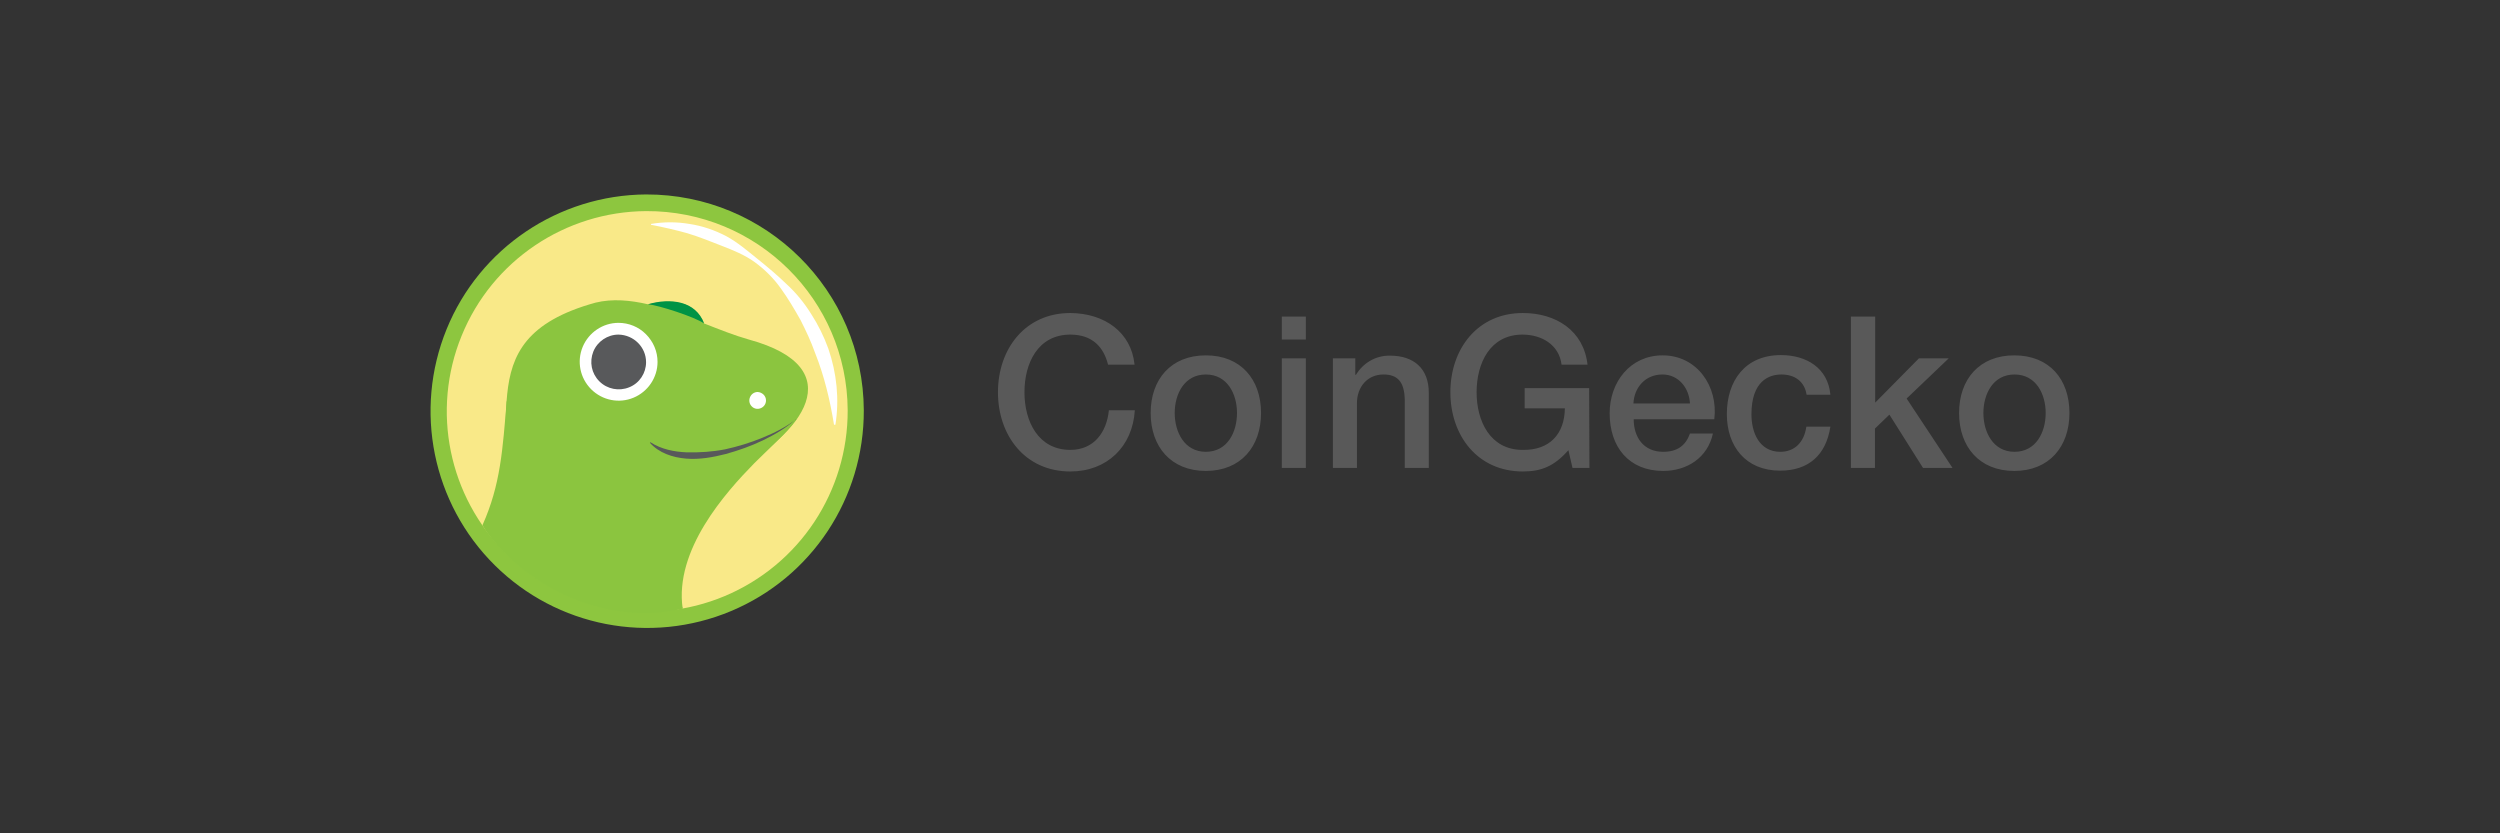 <svg width="180" height="60" viewBox="0 0 180 60" fill="none" xmlns="http://www.w3.org/2000/svg">
<rect x="0" y="0" width="180" height="60" fill="#333333" stroke="none"/>
<path d="M79.78 26.255C79.465 24.996 78.659 24.091 77.065 24.091C74.724 24.091 73.761 26.156 73.761 28.241C73.761 30.326 74.744 32.392 77.065 32.392C78.757 32.392 79.681 31.133 79.839 29.54H81.707C81.55 32.156 79.701 33.946 77.065 33.946C73.8 33.946 71.853 31.349 71.853 28.241C71.853 25.134 73.8 22.537 77.065 22.537C79.524 22.557 81.452 23.914 81.688 26.255H79.78ZM82.848 29.736C82.848 27.317 84.304 25.586 86.822 25.586C89.34 25.586 90.795 27.317 90.795 29.736C90.795 32.156 89.34 33.907 86.822 33.907C84.304 33.907 82.848 32.156 82.848 29.736ZM89.064 29.736C89.064 28.379 88.376 26.963 86.822 26.963C85.268 26.963 84.579 28.379 84.579 29.736C84.579 31.094 85.268 32.53 86.822 32.53C88.376 32.53 89.064 31.113 89.064 29.736ZM92.29 22.793H94.021V24.445H92.29V22.793ZM92.29 25.802H94.021V33.69H92.29V25.802ZM95.929 25.802H97.582V26.963L97.621 27.002C98.132 26.137 99.057 25.586 100.08 25.606C101.791 25.606 102.873 26.53 102.873 28.281V33.69H101.142V28.733C101.103 27.494 100.63 26.963 99.608 26.963C98.447 26.963 97.7 27.868 97.7 29.028V33.69H95.969V25.802H95.929ZM114.439 33.69H113.22L112.925 32.412C111.902 33.572 110.977 33.946 109.64 33.946C106.374 33.946 104.427 31.349 104.427 28.241C104.427 25.134 106.374 22.537 109.64 22.537C112.02 22.537 114.026 23.796 114.301 26.255H112.433C112.256 24.819 110.997 24.091 109.62 24.091C107.279 24.091 106.315 26.156 106.315 28.241C106.315 30.326 107.299 32.392 109.62 32.392C111.567 32.431 112.649 31.251 112.669 29.402H109.777V27.946H114.419L114.439 33.69ZM117.626 30.189C117.626 31.428 118.295 32.53 119.75 32.53C120.753 32.53 121.363 32.097 121.678 31.212H123.33C122.956 32.943 121.481 33.907 119.75 33.907C117.272 33.907 115.895 32.175 115.895 29.756C115.895 27.514 117.37 25.586 119.711 25.586C122.189 25.586 123.724 27.828 123.429 30.189H117.626ZM121.678 29.048C121.619 27.946 120.871 26.963 119.691 26.963C118.491 26.963 117.665 27.868 117.606 29.048H121.678ZM130.077 28.438C129.939 27.474 129.231 26.963 128.267 26.963C127.363 26.963 126.104 27.435 126.104 29.835C126.104 31.153 126.674 32.53 128.189 32.53C129.192 32.53 129.9 31.861 130.057 30.72H131.788C131.474 32.766 130.215 33.887 128.169 33.887C125.691 33.887 124.333 32.136 124.333 29.815C124.333 27.435 125.632 25.566 128.228 25.566C130.057 25.566 131.611 26.491 131.788 28.419H130.077V28.438ZM133.283 22.793H135.014V28.989L138.162 25.802H140.306L137.277 28.694L140.581 33.69H138.457L136.037 29.854L134.995 30.858V33.69H133.264V22.793H133.283ZM141.053 29.736C141.053 27.317 142.509 25.586 145.027 25.586C147.564 25.586 149 27.317 149 29.736C149 32.156 147.545 33.907 145.027 33.907C142.509 33.907 141.053 32.156 141.053 29.736ZM147.289 29.736C147.289 28.379 146.6 26.963 145.046 26.963C143.492 26.963 142.804 28.379 142.804 29.736C142.804 31.094 143.492 32.53 145.046 32.53C146.6 32.53 147.289 31.113 147.289 29.736Z" fill="#595959"/>
<path d="M62.194 29.54C62.214 35.854 58.457 41.558 52.634 43.998C46.812 46.437 40.104 45.138 35.619 40.693C31.134 36.247 29.777 29.54 32.157 23.698C34.537 17.855 40.222 14.039 46.517 14C55.152 13.98 62.155 20.924 62.194 29.54Z" fill="#8DC63F"/>
<path d="M61.033 29.54C61.053 35.382 57.572 40.654 52.182 42.916C46.792 45.178 40.596 43.958 36.445 39.867C32.295 35.755 31.036 29.559 33.239 24.17C35.442 18.76 40.694 15.239 46.517 15.2C54.503 15.161 60.994 21.573 61.033 29.54Z" fill="#F9E988"/>
<path d="M46.871 16.124C47.795 15.967 48.72 15.967 49.644 16.124C50.569 16.262 51.474 16.577 52.3 17.009C53.126 17.462 53.834 18.072 54.542 18.642C55.251 19.213 55.959 19.803 56.627 20.452C57.316 21.081 57.906 21.809 58.398 22.596C58.909 23.383 59.322 24.229 59.637 25.094C60.247 26.864 60.444 28.773 60.148 30.582H60.05C59.755 28.773 59.342 27.061 58.693 25.428C58.398 24.602 58.024 23.796 57.631 23.029C57.198 22.262 56.745 21.494 56.234 20.786C55.723 20.058 55.073 19.409 54.346 18.878C53.618 18.347 52.772 18.013 51.965 17.698C51.159 17.383 50.333 17.049 49.487 16.793C48.641 16.557 47.776 16.36 46.871 16.183V16.124Z" fill="white"/>
<path d="M53.913 24.445C52.87 24.15 51.788 23.717 50.687 23.285C50.628 23.009 50.372 22.675 49.88 22.242C49.172 21.613 47.815 21.632 46.654 21.908C45.376 21.613 44.097 21.494 42.878 21.79C32.905 24.543 38.55 31.231 34.892 37.978C35.403 39.08 41.029 45.532 49.153 43.801C49.153 43.801 46.379 37.133 52.654 33.926C57.749 31.33 61.407 26.491 53.913 24.445Z" fill="#8BC53F"/>
<path d="M46.654 21.908C47.382 21.967 50.018 22.812 50.687 23.285C50.116 21.652 48.228 21.436 46.654 21.908Z" fill="#009345"/>
<path d="M55.152 28.831C55.152 29.363 54.503 29.638 54.129 29.264C53.755 28.89 54.011 28.241 54.542 28.222C54.877 28.241 55.152 28.497 55.152 28.831ZM47.343 26.058C47.343 27.179 46.654 28.202 45.612 28.635C44.569 29.068 43.37 28.831 42.563 28.025C41.757 27.219 41.52 26.019 41.953 24.976C42.386 23.934 43.409 23.245 44.53 23.245C45.278 23.245 45.986 23.54 46.497 24.052C47.048 24.602 47.343 25.311 47.343 26.058Z" fill="white"/>
<path d="M46.517 26.078C46.517 26.864 46.044 27.592 45.297 27.887C44.569 28.182 43.723 28.025 43.153 27.455C42.583 26.884 42.425 26.058 42.72 25.311C43.015 24.583 43.743 24.091 44.53 24.091C45.631 24.111 46.517 24.996 46.517 26.078Z" fill="#58595B"/>
<path d="M57.414 30.071C55.152 31.664 52.575 32.864 48.936 32.864C47.225 32.864 46.891 31.054 45.75 31.939C45.16 32.392 43.114 33.415 41.481 33.356C39.849 33.277 37.213 32.313 36.485 28.851C36.19 32.333 36.052 34.89 34.734 37.821C37.331 41.991 43.527 45.197 49.153 43.82C48.543 39.591 52.241 35.461 54.306 33.356C55.113 32.53 56.627 31.231 57.414 30.071Z" fill="#8BC53F"/>
<path d="M57.316 30.169C56.608 30.818 55.782 31.29 54.936 31.703C54.07 32.117 53.185 32.431 52.261 32.687C51.336 32.923 50.372 33.1 49.408 33.021C48.425 32.943 47.441 32.608 46.792 31.881L46.832 31.841C47.618 32.353 48.543 32.53 49.448 32.569C50.372 32.589 51.297 32.53 52.202 32.353C53.106 32.156 54.011 31.881 54.877 31.526C55.742 31.172 56.588 30.759 57.336 30.169H57.316Z" fill="#58595B"/>
</svg>

